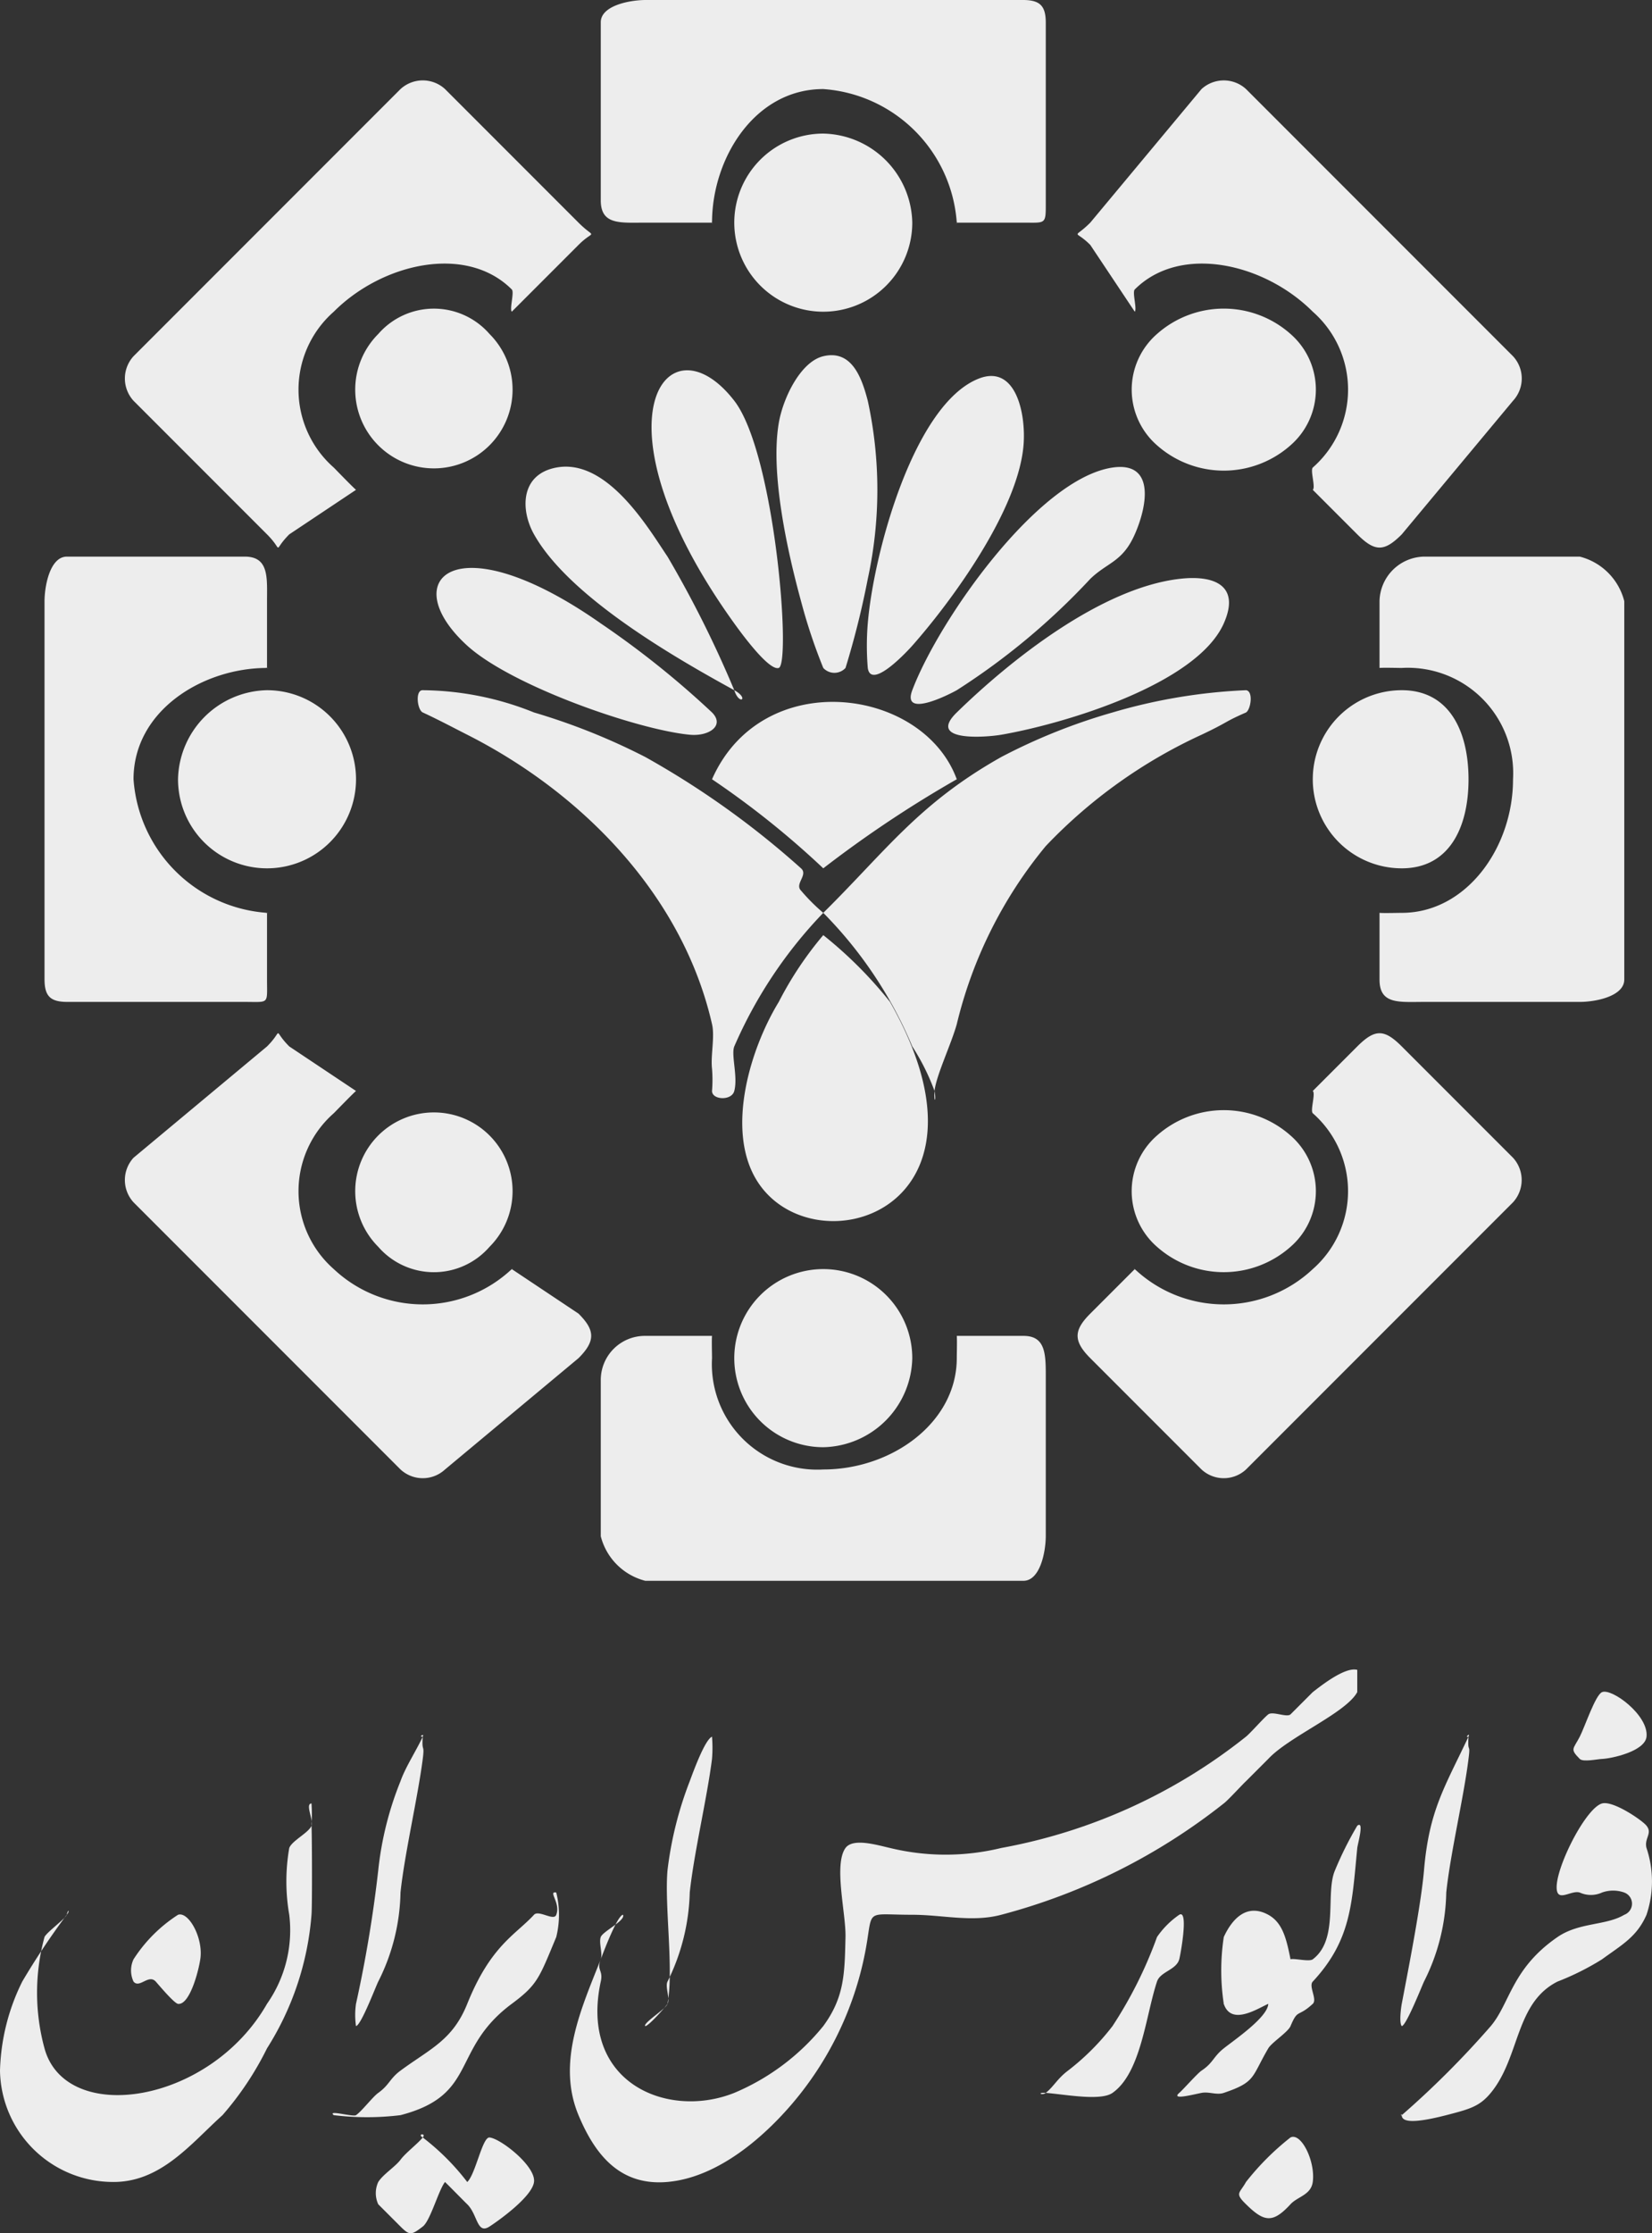 <svg xmlns="http://www.w3.org/2000/svg" width="74.247" height="100.301" viewBox="0 0 74.247 100.301">
  <rect x="0" y="0" width="74.247" height="100.301" fill="#333333" stroke="none"/>
  <g id="فرابورس" transform="translate(0.342 0.09)">
    <path id="Path_180" data-name="Path 180" d="M903.489,685.148c-.258.023-.9,1.736-1,2-.875,2.209-1.987,4.635-1,7,.74,1.769,1.856,3.189,4,3,2.648-.236,4.949-2.654,6-4a14.829,14.829,0,0,0,3-7c.188-1.245.09-1,2-1,1.36,0,2.686.349,4,0a27.339,27.339,0,0,0,10-5c.2-.15.821-.835,1-1l1-1c.936-1.006,3.491-2.061,4-3v-1c-.552-.15-1.663.74-2,1l-1,1c-.172.15-.8-.154-1,0s-.8.839-1,1a24.766,24.766,0,0,1-11,5,10.569,10.569,0,0,1-5,0c-.615-.141-1.664-.456-2,0-.54.75.024,2.945,0,4-.04,1.622-.039,2.692-1,4a10.282,10.282,0,0,1-4,3c-3,1.2-6.977-.453-6-5,.12-.52-.2-.5,0-1,.095-.258-.094-.742,0-1S903.614,685.409,903.489,685.148Z" transform="translate(-875.831 -599.238)" fill="#ededed" fill-rule="evenodd"/>
    <path id="Path_181" data-name="Path 181" d="M732.568,731.181a5.083,5.083,0,0,0,5,5c2.2.056,3.557-1.7,5-3a13.887,13.887,0,0,0,2-3,13.1,13.1,0,0,0,2-6c.037-.417.021-3.758,0-4a7.348,7.348,0,0,0,0-1c-.3.016.1.75,0,1-.129.321-.874.668-1,1a8.78,8.78,0,0,0,0,3,5.757,5.757,0,0,1-1,4c-2.584,4.521-9.049,5.474-10,2a9.513,9.513,0,0,1,0-5c.088-.205.964-.846,1-1,.072-.3.146-.165,0,0a33,33,0,0,0-2,3A9.54,9.54,0,0,0,732.568,731.181Z" transform="translate(-732.91 -638.271)" fill="#ededed" fill-rule="evenodd"/>
    <path id="Path_182" data-name="Path 182" d="M1157.865,717.423c-.792.224-2.3,3.305-2,4,.144.324.662-.107,1,0a1.205,1.205,0,0,0,1,0,1.485,1.485,0,0,1,1,0,.533.533,0,0,1,0,1c-.823.491-2.029.332-3,1-2.059,1.415-2.13,2.969-3,4a41.071,41.071,0,0,1-4,4c-.088.055.071-.076,0,0s0-.127,0,0c0,.335.6.359,2,0,1.041-.27,1.494-.386,2-1,1.322-1.6,1.088-4.037,3-5a11.882,11.882,0,0,0,2-1c.878-.644,1.564-1,2-2a4.7,4.7,0,0,0,0-3c-.114-.433.282-.654,0-1C1159.7,718.2,1158.369,717.28,1157.865,717.423Z" transform="translate(-1086.207 -636.512)" fill="#ededed" fill-rule="evenodd"/>
    <path id="Path_183" data-name="Path 183" d="M1088.8,727.333c-.186-.932-.358-1.647-1-2-.965-.525-1.622.178-2,1a9.979,9.979,0,0,0,0,3c.007.066-.019-.063,0,0,.333,1,1.513.216,2,0-.021.6-1.521,1.619-2,2s-.474.652-1,1c-.185.123-.85.877-1,1-.384.337.584.081,1,0,.332-.066.679.108,1,0,1.452-.492,1.236-.7,2-2,.149-.259.883-.726,1-1,.336-.8.319-.37,1-1,.214-.2-.2-.789,0-1,1.745-1.874,1.756-3.536,2-6,.018-.182.329-1.256,0-1a15.642,15.642,0,0,0-1,2c-.45,1.037.19,3.1-1,4C1089.64,727.455,1088.948,727.275,1088.8,727.333Z" transform="translate(-1031.141 -639.423)" fill="#ededed" fill-rule="evenodd"/>
    <path id="Path_184" data-name="Path 184" d="M842.374,742.052c-.391-.072.21.469,0,1-.1.3-.788-.232-1,0-.827.9-1.945,1.377-3,4-.66,1.641-1.663,2.013-3,3-.485.357-.5.643-1,1-.252.18-.742.826-1,1-.139.09-1.306-.255-1,0a12.322,12.322,0,0,0,3,0c3.507-.912,2.245-2.953,5-5,1.164-.863,1.235-1.163,2-3A4.153,4.153,0,0,0,842.374,742.052Z" transform="translate(-817.716 -657.142)" fill="#ededed" fill-rule="evenodd"/>
    <path id="Path_185" data-name="Path 185" d="M849.531,818.1a10.694,10.694,0,0,0-2-2c-.272-.161.173-.212,0,0-.237.291-.763.683-1,1s-.789.658-1,1a1.189,1.189,0,0,0,0,1l1,1c.411.409.49.393,1,0,.341-.257.712-1.64,1-2,.15.139.866.873,1,1,.471.461.43,1.369,1,1,.38-.246,1.91-1.326,2-2,.093-.714-1.511-1.96-2-2C850.21,816.072,849.907,817.748,849.531,818.1Z" transform="translate(-828.873 -720.187)" fill="#ededed" fill-rule="evenodd"/>
    <path id="Path_186" data-name="Path 186" d="M838.753,707.72c.231-.043.885-1.772,1-2a9.209,9.209,0,0,0,1-4c.183-1.739.779-4.273,1-6,.092-.71-.054-.259,0-1-.207.031.084-.182,0,0-.287.623-.778,1.368-1,2a14.762,14.762,0,0,0-1,4,58,58,0,0,1-1,6c-.013.059.011-.056,0,0-.006.03,0-.031,0,0A3.49,3.49,0,0,0,838.753,707.72Z" transform="translate(-823.095 -616.81)" fill="#ededed" fill-rule="evenodd"/>
    <path id="Path_187" data-name="Path 187" d="M925.96,707.678c.15,0,.927-.878,1-1,.132-.219-.118-.767,0-1a9.48,9.48,0,0,0,1-4c.183-1.748.782-4.258,1-6a5.96,5.96,0,0,0,0-1c-.321.136-.842,1.575-1,2a16.36,16.36,0,0,0-1,4c-.141,1.6.291,4.454,0,6C926.921,706.885,925.841,707.544,925.96,707.678Z" transform="translate(-897.302 -616.767)" fill="#ededed" fill-rule="evenodd"/>
    <path id="Path_188" data-name="Path 188" d="M1152.084,707.678c.2-.013.923-1.844,1-2a9.2,9.2,0,0,0,1-4c.183-1.745.784-4.261,1-6,.1-.771-.05-.193,0-1-.2.073.1-.216,0,0-1.083,2.292-1.77,3.316-2,6-.13,1.529-.715,4.508-1,6C1152.045,706.883,1151.964,707.544,1152.084,707.678Z" transform="translate(-1089.426 -616.768)" fill="#ededed" fill-rule="evenodd"/>
    <path id="Path_189" data-name="Path 189" d="M1047.373,751.087a3.845,3.845,0,0,0-1,1,19.114,19.114,0,0,1-2,4,10.9,10.9,0,0,1-2,2c-.483.363-.649.726-1,1-.167.131-.43-.027,0,0,.83.061,2.463.38,3,0,1.284-.9,1.493-3.474,2-5,.15-.45.864-.518,1-1C1047.417,752.937,1047.811,750.827,1047.373,751.087Z" transform="translate(-994.715 -665.177)" fill="#ededed" fill-rule="evenodd"/>
    <path id="Path_190" data-name="Path 190" d="M771.985,749.393a6.628,6.628,0,0,0-2,2,1.179,1.179,0,0,0,0,1c.269.323.676-.354,1,0,.075.081.823.979,1,1,.507.062.906-1.388,1-2C773.135,750.446,772.461,749.229,771.985,749.393Z" transform="translate(-764.326 -663.482)" fill="#ededed" fill-rule="evenodd"/>
    <path id="Path_191" data-name="Path 191" d="M1105.082,814.414a11.843,11.843,0,0,0-2,2c-.283.515-.523.493,0,1,.812.8,1.2.87,2,0,.32-.347.92-.413,1-1C1106.207,815.491,1105.564,814.18,1105.082,814.414Z" transform="translate(-1047.424 -718.503)" fill="#ededed" fill-rule="evenodd"/>
    <path id="Path_192" data-name="Path 192" d="M1203.274,681.27c-.3.128-.77,1.553-1,2-.3.579-.45.543,0,1,.15.15.787.008,1,0,.4-.014,1.93-.334,2-1C1205.376,682.306,1203.706,681.079,1203.274,681.27Z" transform="translate(-1131.615 -605.359)" fill="#ededed" fill-rule="evenodd"/>
    <path id="Path_193" data-name="Path 193" d="M779.165,241.78a4,4,0,1,1,4-4A4.083,4.083,0,0,1,779.165,241.78Zm9,6h-17a2.771,2.771,0,0,1-2-2v-7a1.982,1.982,0,0,1,2-2h3c-.019.173,0,.826,0,1a4.736,4.736,0,0,0,5,5c3.082,0,6-2.107,6-5,0-.174.018-.827,0-1h3c1.04,0,1,.894,1,2v7C789.159,246.518,788.9,247.775,788.165,247.78Zm-29-15a3.536,3.536,0,1,1,5,0A3.312,3.312,0,0,1,759.165,232.78Zm1,10-12-12a1.481,1.481,0,0,1,0-2l6-5c.788-.788.206-.794,1,0l3,2c-.135.109-.877.877-1,1a4.657,4.657,0,0,0,0,7,5.839,5.839,0,0,0,8,0c.123-.124-.108.134,0,0l3,2c.735.735.782,1.218,0,2l-6,5A1.472,1.472,0,0,1,760.165,242.78Zm40-10a3.313,3.313,0,0,0,0-5,4.521,4.521,0,0,0-6,0,3.313,3.313,0,0,0,0,5A4.524,4.524,0,0,0,800.165,232.78Zm-2,10,12-12a1.482,1.482,0,0,0,0-2l-5-5c-.788-.788-1.206-.794-2,0l-2,2c.135.109-.123.877,0,1a4.657,4.657,0,0,1,0,7,5.839,5.839,0,0,1-8,0c-.123-.124.108.134,0,0l-2,2c-.735.735-.782,1.218,0,2l5,5A1.472,1.472,0,0,0,798.165,242.78Zm-23-17c.171-.644-.151-1.619,0-2a20.267,20.267,0,0,1,4-6,18.825,18.825,0,0,1,4,6,10.023,10.023,0,0,1,1,2c.087.53-.038.522,0,0,.072-.687.749-2.1,1-3a19.808,19.808,0,0,1,4-8,22.767,22.767,0,0,1,7-5c1.247-.59.982-.556,2-1,.214-.132.34-.96,0-1a24.922,24.922,0,0,0-6,1,26.337,26.337,0,0,0-5,2c-3.712,2.089-5.185,4.219-8,7a8.646,8.646,0,0,1-1-1c-.3-.3.334-.706,0-1a38.851,38.851,0,0,0-7-5,28.91,28.91,0,0,0-5-2,13.628,13.628,0,0,0-5-1c-.351-.015-.25.884,0,1,.714.329,1.473.734,2,1,5.183,2.624,9.687,7.23,11,13,.132.565-.069,1.424,0,2a6.218,6.218,0,0,1,0,1C774.165,226.187,775.049,226.23,775.165,225.78Zm4-7a15.758,15.758,0,0,0-2,3c-1.291,2.113-2.381,5.737-1,8,2.464,4.038,11.393,1.479,6-8A18.91,18.91,0,0,0,779.165,218.78Zm-5-7a39.31,39.31,0,0,1,5,4,52.2,52.2,0,0,1,6-4C783.646,207.633,776.414,206.683,774.165,211.78Zm21-9c-3.546.42-7.616,3.674-10,6-1.376,1.337,1.338,1.114,2,1,2.806-.486,8.783-2.26,10-5C797.915,203.092,796.764,202.59,795.165,202.78Zm-9-9c-2.91,1.125-4.735,7.808-5,11a12.153,12.153,0,0,0,0,2c.15,1.038,1.869-.851,2-1,1.706-1.927,4.751-6.039,5-9C788.282,195.371,787.824,193.14,786.165,193.78Zm-7-1c-1.017.243-1.808,1.869-2,3-.387,2.278.391,5.776,1,8,.03.113-.031-.108,0,0a24.728,24.728,0,0,0,1,3,.679.679,0,0,0,1,0,38.381,38.381,0,0,0,1-4,18.8,18.8,0,0,0,0-8C780.9,193.766,780.455,192.471,779.165,192.78Zm13,5c-3.355.5-7.807,6.847-9,10-.474,1.257,1.574.237,2,0a30.913,30.913,0,0,0,6-5c.774-.75,1.446-.75,2-2C793.748,199.461,794.066,197.5,792.165,197.78Zm-25,0c-1.634.309-1.607,1.924-1,3,1.567,2.788,6.244,5.492,9,7,.687.377.228.708,0,0a49.65,49.65,0,0,0-3-6C771.312,200.517,769.456,197.348,767.165,197.78Zm10,9c.567-.213-.177-9.649-2-12-3.016-3.892-6.587.851,0,10C775.513,205.263,776.731,206.924,777.165,206.78Zm-3,2a40.76,40.76,0,0,0-5-4c-6.578-4.611-9.251-1.955-6,1,2,1.814,7.649,3.776,10,4C774.025,209.861,774.75,209.372,774.165,208.78Zm5-26a4,4,0,1,0,4,4A4.082,4.082,0,0,0,779.165,182.78Zm9-6h-17c-.738.006-2,.262-2,1v8c0,1.113.878,1,2,1h3c-.016-.171,0,.176,0,0,0-2.893,1.918-6,5-6a6.472,6.472,0,0,1,6,6c0,.174.018-.173,0,0h3c1.04,0,1,.1,1-1v-8C789.16,177.042,788.9,176.786,788.165,176.78Zm-38,35a4,4,0,1,0,4-4A4.083,4.083,0,0,0,750.165,211.78Zm-6-8v17c.005.738.262.994,1,1h8c1.114,0,1,.124,1-1v-3c-.173.018.173,0,0,0a6.471,6.471,0,0,1-6-6c0-3.082,3.105-5,6-5,.173,0-.173-.018,0,0v-3c0-1.04.1-2-1-2h-8C744.427,201.786,744.17,203.043,744.165,203.78Zm64,8c0,2.147-.852,4-3,4a4,4,0,0,1,0-8C807.311,207.78,808.163,209.634,808.165,211.78Zm7-8v17c-.006.738-1.262,1-2,1h-7c-1.114,0-2,.124-2-1v-3c.173.018.826,0,1,0,2.893,0,5-2.918,5-6a4.736,4.736,0,0,0-5-5c-.174,0-.827-.018-1,0v-3a2.043,2.043,0,0,1,2-2h7A2.768,2.768,0,0,1,815.165,203.78Zm-56-12a3.536,3.536,0,1,0,5,0A3.315,3.315,0,0,0,759.165,191.78Zm1-11-12,12a1.482,1.482,0,0,0,0,2l6,6c.788.788.206.794,1,0l3-2c-.136-.109-.878-.876-1-1a4.657,4.657,0,0,1,0-7c2.179-2.182,5.952-3.047,8-1,.124.122-.109.865,0,1l3-3c.735-.735.782-.218,0-1l-6-6A1.48,1.48,0,0,0,760.165,180.78Zm40,11a3.314,3.314,0,0,1,0,5,4.523,4.523,0,0,1-6,0,3.315,3.315,0,0,1,0-5A4.52,4.52,0,0,1,800.165,191.78Zm-2-11,12,12a1.471,1.471,0,0,1,0,2l-5,6c-.787.788-1.206.794-2,0l-2-2c.135-.11-.123-.877,0-1a4.656,4.656,0,0,0,0-7c-2.18-2.182-5.95-3.047-8-1-.123.123.109.865,0,1l-2-3c-.736-.735-.782-.218,0-1l5-6A1.482,1.482,0,0,1,798.165,180.78Z" transform="translate(-742.506 -176.87)" fill="#ededed" fill-rule="evenodd"/>
  </g>
</svg>
